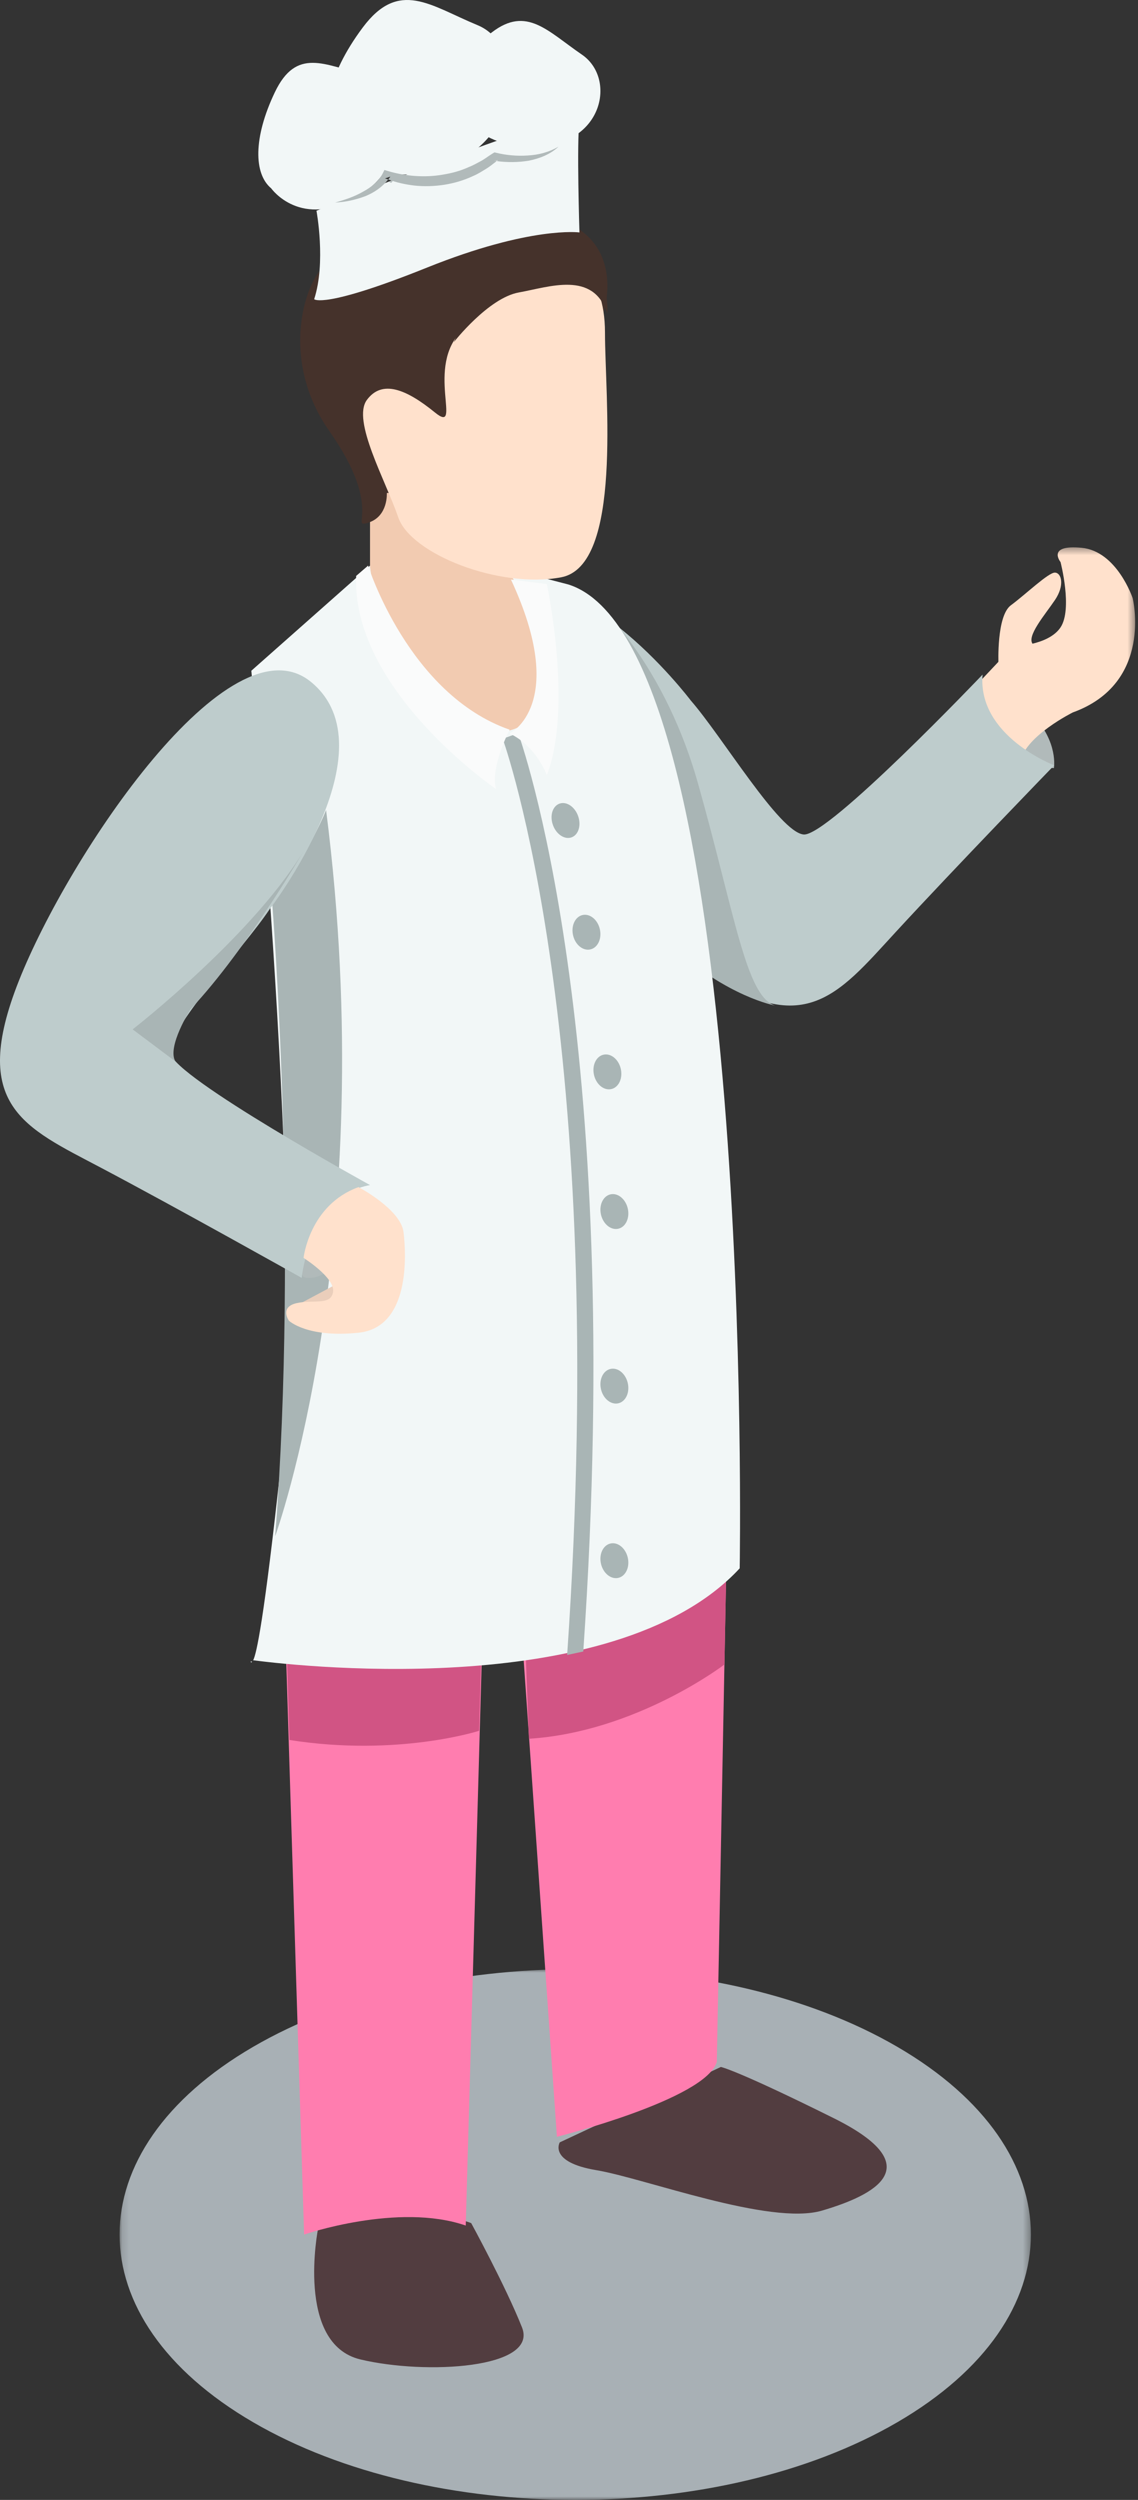 <?xml version="1.0" encoding="UTF-8"?>
<svg width="163px" height="358px" viewBox="0 0 163 358" version="1.1" xmlns="http://www.w3.org/2000/svg" xmlns:xlink="http://www.w3.org/1999/xlink">
    <rect x="0" y="0" width="163" height="358" fill="#333333" stroke="none"/>
    <!-- Generator: Sketch 63.1 (92452) - https://sketch.com -->
    <title>chef</title>
    <desc>Created with Sketch.</desc>
    <defs>
        <polygon id="path-1" points="0.129 -0.005 130.66 -0.005 130.66 76 0.129 76"></polygon>
        <polygon id="path-3" points="0.847 0.383 23.587 0.383 23.587 31.583 0.847 31.583"></polygon>
    </defs>
    <g id="Page-1" stroke="none" stroke-width="1" fill="none" fill-rule="evenodd">
        <g id="3a---staff---chef" transform="translate(-646, -100)">
            <g id="chef" transform="translate(646, 100)">
                <g id="Group-3" transform="translate(17, 282)">
                    <mask id="mask-2" fill="white">
                        <use xlink:href="#path-1"></use>
                    </mask>
                    <g id="Clip-2"></g>
                    <path d="M111.543,11.126 C86.054,-3.715 44.733,-3.715 19.244,11.126 C-6.243,25.967 -6.243,50.029 19.244,64.87 C44.733,79.711 86.057,79.711 111.543,64.87 C137.033,50.029 137.033,25.967 111.543,11.126" id="Fill-1" fill="#A8B0B5" mask="url(#mask-2)"></path>
                </g>
                <path d="M119.407,303.328 C105.434,296.386 103.253,296 103.253,296 L80.176,306.799 C80.176,306.799 78.509,309.627 85.433,310.784 C92.356,311.942 110.306,318.756 117.739,316.571 C125.177,314.384 133.383,310.27 119.407,303.328" id="Fill-4" fill="#523D40"></path>
                <path d="M79.769,306 C79.769,306 101.143,300.628 102.671,295.258 L104,226 L75,237.65 L79.769,306 Z" id="Fill-6" fill="#FF7DAF"></path>
                <path d="M67.491,318.361 C67.491,318.361 58.987,314.828 45.559,319.147 C45.559,319.147 42.273,335.66 51.633,337.887 C60.99,340.116 77.112,339.198 74.77,333.3 C72.432,327.404 67.491,318.361 67.491,318.361" id="Fill-8" fill="#523D40"></path>
                <path d="M43.558,320 C43.558,320 57.043,315.364 66.709,318.712 L69,238 L41,238 L43.558,320 Z" id="Fill-10" fill="#FF7DAF"></path>
                <path d="M75.759,249 C91.152,248.025 103.767,238.363 103.767,238.363 L104,226 L75,229.02 L75.759,249 Z" id="Fill-12" fill="#D15484"></path>
                <path d="M41.458,249.173 C56.983,251.62 68.621,247.858 68.621,247.858 L69,234.827 L41,234 L41.458,249.173 Z" id="Fill-14" fill="#D15484"></path>
                <path d="M141,97 C141,97 142.842,109.513 150.954,110 C150.954,110 151.611,106.326 147.975,102.456 C144.339,98.586 141,97 141,97" id="Fill-16" fill="#B1BABA"></path>
                <g id="Group-20" transform="translate(139, 78)">
                    <mask id="mask-4" fill="white">
                        <use xlink:href="#path-3"></use>
                    </mask>
                    <g id="Clip-19"></g>
                    <path d="M15.925,0.446 C10.861,-0.042 12.905,2.49 12.905,2.49 C12.905,2.49 14.658,9.216 12.905,11.845 C11.153,14.476 6.083,14.573 6.083,14.573 L1.143,19.813 C-0.679,23.003 6.476,34.453 7.213,30.91 C7.948,27.37 14.658,24.026 14.658,24.026 C26.256,19.835 23.235,7.655 23.235,7.655 C23.235,7.655 20.993,0.933 15.925,0.446" id="Fill-18" fill="#FFE1CC" mask="url(#mask-4)"></path>
                </g>
                <path d="M151.113,82 C150.186,81.956 146.875,85.148 144.798,86.675 C142.721,88.2 143.014,95 143.014,95 C143.014,95 149.044,93.353 147.974,92.281 C146.906,91.206 149.704,88.012 151.113,85.912 C152.524,83.814 152.043,82.045 151.113,82" id="Fill-21" fill="#FFE1CC"></path>
                <path d="M140.739,96.602 C140.739,96.602 118.595,119.851 115.103,119.504 C111.614,119.161 103.49,105.528 98.938,100.308 C98.938,100.308 81.441,77.148 69.113,86.028 C56.785,94.907 84.02,126.314 99.436,137.895 C114.854,149.479 119.87,142.624 128.287,133.486 C136.701,124.349 151,109.595 151,109.595 C151,109.595 139.976,105.409 140.739,96.602" id="Fill-23" fill="#BECCCC"></path>
                <path d="M99.99,112.24 C94.673,93.352 84,85 84,85 C84,85 88.449,128.541 96.36,135.655 C104.27,142.773 111,144 111,144 C106.838,142.641 105.308,131.127 99.99,112.24" id="Fill-25" fill="#A9B5B5"></path>
                <path d="M36.105,237.957 C35.981,237.939 35.895,237.927 35.895,237.927 C35.895,237.927 35.951,238.233 36.105,237.957" id="Fill-27" fill="#F2F7F7"></path>
                <path d="M81.409,83.701 L71,81 L53.003,81 L36,96.054 C36,96.054 43.729,177.116 40.249,209.54 C37.815,232.232 36.706,236.959 36.26,237.756 C40.016,238.259 87.762,244.243 105.95,224.594 C105.95,224.594 108.27,92.194 81.409,83.701" id="Fill-29" fill="#F2F7F7"></path>
                <path d="M39,129.472 C39,129.472 42.797,176.775 39.411,220 C39.411,220 54.65,178.041 46.706,116 C46.706,116 44.774,121.166 39,129.472" id="Fill-31" fill="#A9B5B5"></path>
                <path d="M53.648,68 L53,74.757 L53,81.133 C53,81.133 55.723,105.869 70.628,104.976 C85.532,104.083 73.227,82.372 73.227,82.372 L53.648,68 Z" id="Fill-33" fill="#F2CBB1"></path>
                <path d="M81.295,31.908 C73.128,28.158 49.923,37.208 47.201,37.725 C44.477,38.243 39.294,50.528 47.201,61.777 C55.108,73.03 49.923,75.744 52.774,74.839 C55.627,73.935 55.408,70.589 55.408,70.589 C70.227,71.121 71.312,41.478 78.441,40.184 C85.573,38.89 86.463,44.727 86.463,44.727 C86.463,44.727 89.459,35.657 81.295,31.908" id="Fill-35" fill="#45322B"></path>
                <path d="M81.399,37 C70.5,38.541 71.782,42.133 66.268,47.263 C60.757,52.396 66.397,62.404 62.294,59.066 C58.194,55.731 54.73,54.321 52.551,57.271 C50.37,60.222 55.243,68.818 57.039,74.079 C58.835,79.338 71.526,84.342 80.373,82.673 C89.22,81.007 86.654,56.758 86.654,47.648 C86.654,38.541 81.399,37 81.399,37" id="Fill-37" fill="#FFE1CC"></path>
                <path d="M79.458,35.065 C71.115,33.895 65,49 65,49 C65,49 69.953,42.659 74.319,41.88 C78.682,41.103 84.991,38.735 86.977,44.885 C86.977,44.885 87.804,36.234 79.458,35.065" id="Fill-39" fill="#45322B"></path>
                <path d="M45.329,30.182 C45.329,30.182 46.715,37.58 45,42.846 C45,42.846 46.301,44.293 61.162,38.319 C76.023,32.345 82.997,33.287 82.997,33.287 C82.997,33.287 82.586,20.302 82.997,17.365 C83.405,14.428 45.329,30.182 45.329,30.182" id="Fill-41" fill="#F2F7F7"></path>
                <path d="M52.177,10.685 C46.492,9.302 42.46,6.726 39.36,13.229 C36.261,19.73 36.346,24.899 38.845,26.972 C38.845,26.972 43.08,32.979 51.349,28.072 C59.616,23.165 57.86,12.066 52.177,10.685" id="Fill-43" fill="#F2F7F7"></path>
                <path d="M83.344,7.818 C78.424,4.452 75.434,0.824 70.472,4.619 C65.507,8.411 63.964,12.458 65.667,15.074 C65.667,15.074 67.769,21.447 77.102,20.975 C86.435,20.506 88.267,11.186 83.344,7.818" id="Fill-45" fill="#F2F7F7"></path>
                <path d="M68.419,3.612 C61.637,0.816 57.158,-3.04 51.949,3.949 C46.737,10.939 45.769,17.023 48.446,19.973 C48.446,19.973 52.471,27.898 63.775,23.847 C75.081,19.796 75.204,6.409 68.419,3.612" id="Fill-47" fill="#F2F7F7"></path>
                <path d="M70.776,23.042 C70.872,23.056 70.964,23.05 71.06,23.064 C71.112,23.02 71.168,22.98 71.224,22.936 L70.776,23.042 Z" id="Fill-49" fill="#B1BABA"></path>
                <path d="M55.692,26.048 C55.812,26.102 55.934,26.124 56.056,26.172 C56.14,26.056 56.234,25.954 56.308,25.828 L55.692,26.048 Z" id="Fill-51" fill="#B1BABA"></path>
                <path d="M71.078,21.881 L70.828,21.82 L70.519,22.006 C69.961,22.344 69.457,22.757 68.884,23.065 C68.31,23.373 67.747,23.695 67.139,23.927 C65.959,24.473 64.688,24.806 63.399,25.015 C60.839,25.459 58.082,25.234 55.621,24.51 L55.06,24.343 L54.851,24.769 C54.305,25.885 53.235,26.787 52.009,27.445 C50.79,28.147 49.414,28.622 48,29 C49.478,28.946 50.937,28.61 52.348,28.088 C53.577,27.576 54.754,26.803 55.601,25.694 C55.449,25.638 55.297,25.61 55.147,25.549 L55.915,25.288 C55.823,25.436 55.706,25.556 55.601,25.694 C56.825,26.15 58.059,26.418 59.341,26.571 C60.772,26.726 62.23,26.676 63.658,26.456 C65.084,26.225 66.486,25.812 67.779,25.199 C68.443,24.924 69.038,24.531 69.644,24.169 C70.173,23.841 70.649,23.448 71.135,23.072 C71.018,23.058 70.903,23.065 70.783,23.049 L71.339,22.922 C71.272,22.974 71.202,23.021 71.135,23.072 C72.686,23.27 74.196,23.26 75.702,23.018 C77.3,22.71 78.871,22.076 80,21 C78.641,21.794 77.131,22.189 75.595,22.266 C74.082,22.372 72.501,22.231 71.078,21.881" id="Fill-53" fill="#B1BABA"></path>
                <path d="M43.5,182.889 C43.5,182.889 46.068,183.792 48.326,180.439 C50.583,177.088 46.447,170 46.447,170 C46.447,170 41.433,180.052 43.5,182.889" id="Fill-55" fill="#B1BABA"></path>
                <path d="M24.403,150.832 C23.827,147.365 34.784,135.973 38.608,130.221 C38.608,130.221 56.263,107.297 44.557,97.667 C32.849,88.035 9.814,122.516 2.713,140.431 C-4.388,158.344 3.481,161.425 14.421,167.205 C25.363,172.982 43.212,183 43.212,183 C43.212,183 44.362,171.25 53,169.708 C53,169.708 24.977,154.299 24.403,150.832" id="Fill-57" fill="#BECCCC"></path>
                <path d="M43,186.669 C45.407,187.802 51,185.66 51,185.66 L48.006,184 L43,186.669 Z" id="Fill-59" fill="#EACEBB"></path>
                <path d="M51.35,170 C44.307,172.558 43.479,180.138 43.479,180.138 C43.479,180.138 48.007,182.984 47.708,185 C47.411,187.016 44.842,186.056 42.434,186.629 C40.027,187.206 41.378,189.126 41.378,189.126 C41.378,189.126 43.951,191.62 51.35,190.854 C58.749,190.086 58.196,179.722 57.8,176.452 C57.404,173.181 51.35,170 51.35,170" id="Fill-61" fill="#FFE1CC"></path>
                <path d="M19,147.411 L25.119,152 C23.876,149.888 27.297,144.522 27.297,144.522 C35.593,135.708 44,121 44,121 C36.9,133.499 19,147.411 19,147.411" id="Fill-63" fill="#A9B5B5"></path>
                <path d="M72,105.792 C72.157,106.204 87.345,148.354 81.235,237 L83.545,236.502 C89.694,147.293 74.374,105.417 74.222,105 L72,105.792 Z" id="Fill-65" fill="#A9B5B5"></path>
                <path d="M52.724,81 L51.015,82.474 C50.359,98.876 71.053,113 71.053,113 C70.165,109.936 73,104.498 73,104.498 C58.514,99.441 52.724,81 52.724,81" id="Fill-67" fill="#FAFBFB"></path>
                <path d="M73.189,83 C81.526,100.914 73,105.044 73,105.044 C76.821,106.848 78.329,111 78.329,111 C82.089,101.259 78.329,83.645 78.329,83.645 L73.189,83 Z" id="Fill-69" fill="#FAFBFB"></path>
                <path d="M80.262,115.047 C79.235,115.311 78.734,116.624 79.142,117.979 C79.547,119.333 80.713,120.218 81.74,119.953 C82.763,119.691 83.266,118.378 82.858,117.024 C82.45,115.667 81.29,114.782 80.262,115.047" id="Fill-71" fill="#A9B5B5"></path>
                <path d="M83.568,131.015 C82.492,131.165 81.811,132.398 82.047,133.77 C82.285,135.143 83.354,136.135 84.431,135.985 C85.51,135.837 86.191,134.602 85.952,133.23 C85.714,131.859 84.645,130.865 83.568,131.015" id="Fill-73" fill="#A9B5B5"></path>
                <path d="M86.568,151.015 C85.492,151.165 84.811,152.398 85.047,153.77 C85.285,155.143 86.354,156.135 87.431,155.985 C88.51,155.837 89.191,154.602 88.952,153.23 C88.714,151.859 87.645,150.865 86.568,151.015" id="Fill-75" fill="#A9B5B5"></path>
                <path d="M87.568,171.015 C86.492,171.165 85.811,172.398 86.047,173.77 C86.285,175.143 87.354,176.135 88.431,175.985 C89.51,175.837 90.191,174.602 89.952,173.23 C89.714,171.859 88.645,170.865 87.568,171.015" id="Fill-77" fill="#A9B5B5"></path>
                <path d="M87.568,196.015 C86.492,196.165 85.811,197.396 86.047,198.77 C86.285,200.144 87.354,201.133 88.431,200.985 C89.51,200.835 90.191,199.602 89.952,198.231 C89.714,196.857 88.645,195.865 87.568,196.015" id="Fill-79" fill="#A9B5B5"></path>
                <path d="M87.568,221.015 C86.492,221.165 85.811,222.396 86.047,223.77 C86.285,225.143 87.354,226.135 88.431,225.985 C89.51,225.835 90.191,224.602 89.952,223.23 C89.714,221.859 88.645,220.865 87.568,221.015" id="Fill-81" fill="#A9B5B5"></path>
            </g>
        </g>
    </g>
</svg>